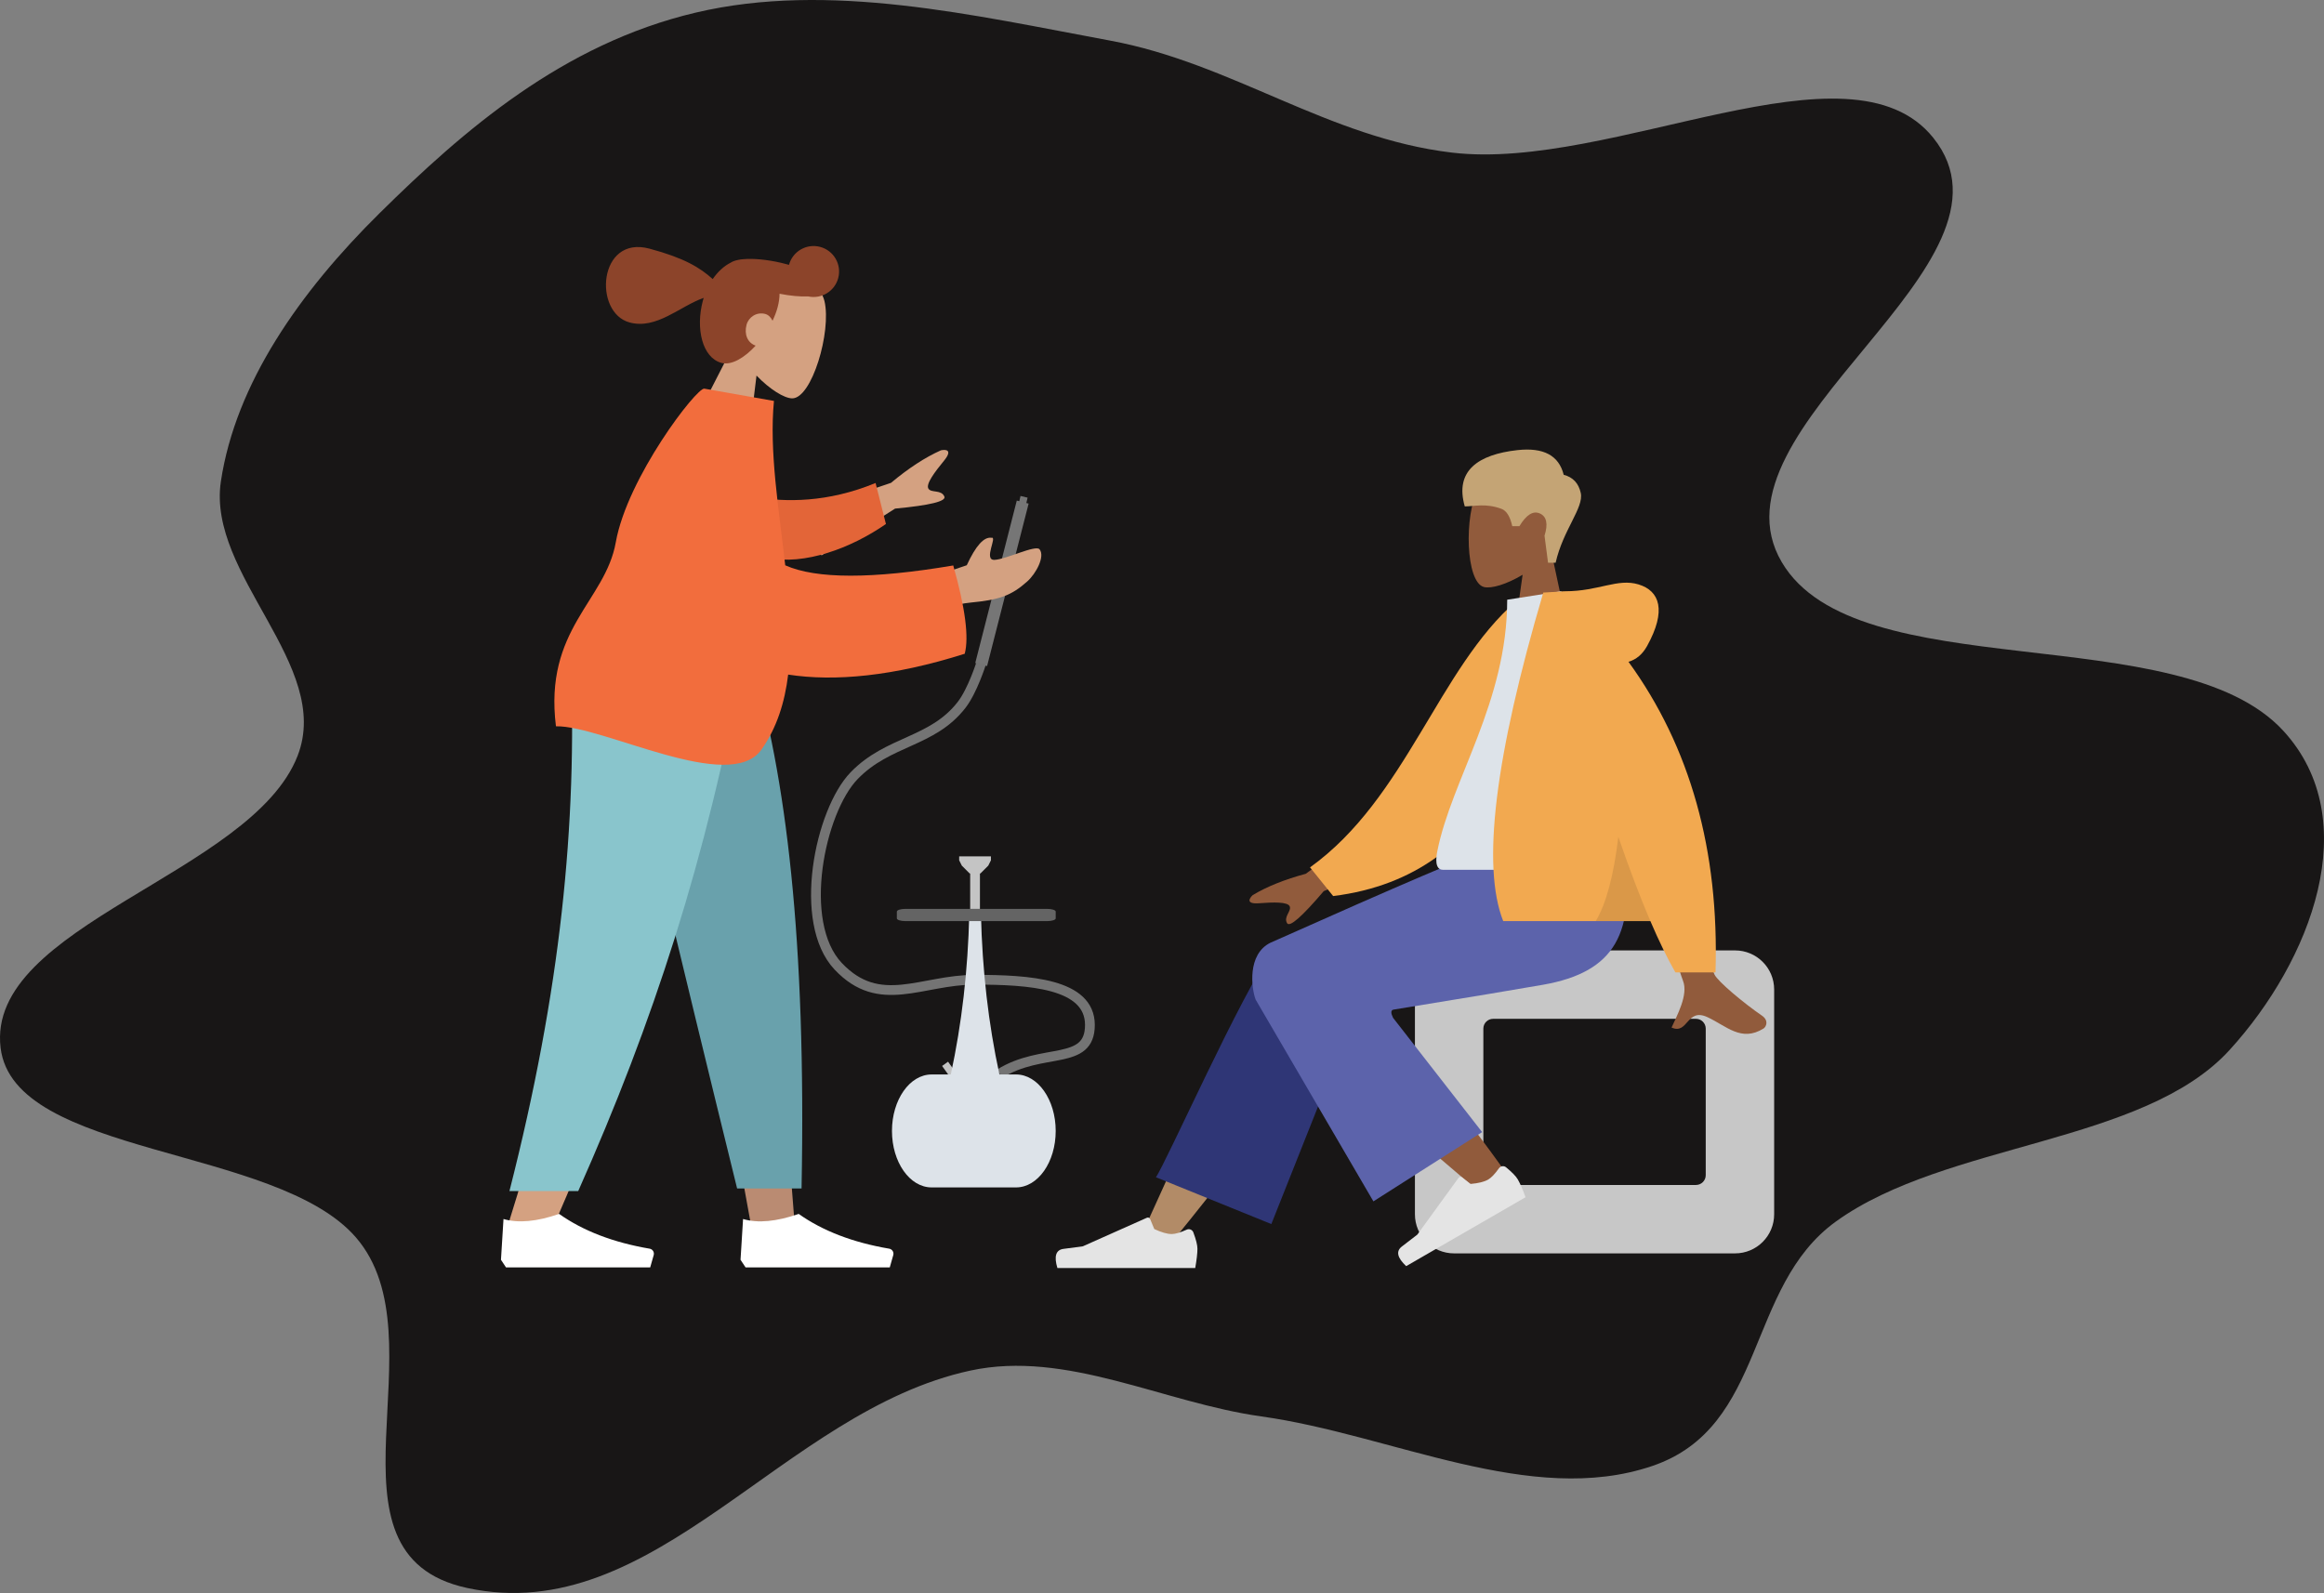 <svg width="951" height="652" viewBox="0 0 951 652" fill="none" xmlns="http://www.w3.org/2000/svg">
<rect x="0" y="0" width="951" height="652" fill="#808080" stroke="none"/>
<path fill-rule="evenodd" clip-rule="evenodd" d="M454.285 16.618C504.154 25.847 543.489 56.483 594.236 62.47C659.66 70.189 756.952 13.943 791.077 56.354C832.768 108.168 696.483 174.804 729.132 230.121C759.661 281.846 891.574 252.512 934.369 299.133C967.872 335.632 945.72 393.166 912.372 429.745C877.079 468.456 796.414 467.42 751.294 499.938C714.123 526.727 723.126 584.062 676.105 600.022C626.453 616.875 569.782 587.243 516.179 579.74C475.959 574.111 436.398 552.48 397.087 560.969C320.241 577.563 267.924 666.583 191.098 649.936C127.391 636.132 181.62 548.135 145.664 506.49C113.097 468.77 5.661 473.588 0.246 428.884C-5.842 378.623 102.943 357.814 121.783 309.35C136.189 272.293 84.609 235.339 90.392 196.995C96.434 156.934 122.714 119.464 155.27 87.314C189.703 53.308 230.211 18.042 284.625 5.177C339.227 -7.733 398.694 6.331 454.285 16.618Z" fill="#181616"/>
<path d="M401.5 272L418.5 205.5" stroke="#767676" stroke-width="5"/>
<path fill-rule="evenodd" clip-rule="evenodd" d="M634.738 225.49C639.346 220.081 642.464 213.453 641.943 206.025C640.442 184.625 610.651 189.333 604.857 200.134C599.062 210.935 599.75 238.333 607.24 240.263C610.226 241.033 616.589 239.147 623.065 235.244L619 264H643L634.738 225.49Z" fill="#915B3C"/>
<path fill-rule="evenodd" clip-rule="evenodd" d="M636.582 230.308C639.594 216.906 648.175 207.771 646.865 201.782C645.991 197.789 643.662 195.305 639.879 194.332C637.922 186.416 631.61 183.048 620.944 184.23C604.945 186.004 595.181 192.648 599.398 207.268C603.274 207.268 607.954 205.866 614.424 208.268C616.478 209.03 617.946 211.393 618.83 215.358H621.754C624.592 210.653 627.391 208.924 630.149 210.171C632.908 211.418 633.535 214.447 632.03 219.259L633.471 230.308H636.582Z" fill="#C4A475"/>
<path fill-rule="evenodd" clip-rule="evenodd" d="M710 389H595C586.163 389 579 396.163 579 405V497C579 505.837 586.163 513 595 513H710C718.837 513 726 505.837 726 497V405C726 396.163 718.837 389 710 389ZM694 417C696.209 417 698 418.791 698 421V481C698 483.209 696.209 485 694 485H611C608.791 485 607 483.209 607 481V421C607 418.791 608.791 417 611 417H694Z" fill="#C7C7C7"/>
<path fill-rule="evenodd" clip-rule="evenodd" d="M479.841 508C499.557 483.924 512.897 466.075 519.862 454.454C531.787 434.555 541.547 416.848 544.627 410.084C551.972 393.955 527.718 386.403 522.229 393.926C513.921 405.312 496.178 441.143 469 501.417L479.841 508Z" fill="#B28B67"/>
<path fill-rule="evenodd" clip-rule="evenodd" d="M520.242 501L556.935 408.637C564.783 391.8 526.884 380.732 521.117 388.568C508.023 406.357 476.901 476.534 473 481.834L520.242 501Z" fill="#2F3676"/>
<path fill-rule="evenodd" clip-rule="evenodd" d="M617.967 482.477C610.819 472.051 584.821 436.974 570.661 422.461C566.592 418.291 562.621 414.288 558.866 410.557C547.704 399.47 525.476 418.106 536.618 428.205C564.365 453.355 604.849 487.307 608.231 490.334C612.972 494.577 622.459 489.029 617.967 482.477Z" fill="#915B3C"/>
<path fill-rule="evenodd" clip-rule="evenodd" d="M616.295 477.767C618.758 479.794 620.359 481.45 621.101 482.734C622.002 484.296 623.058 486.725 624.267 490.021C622.456 491.067 606.174 500.467 575.422 518.222C571.73 514.759 571.155 512.07 573.696 510.157C576.238 508.243 578.335 506.629 579.988 505.315L596.848 482.087C597.172 481.64 597.798 481.54 598.244 481.865C598.252 481.87 598.26 481.876 598.267 481.882L601.77 484.579C604.984 484.299 607.382 483.702 608.965 482.788C610.251 482.045 611.727 480.501 613.393 478.154L613.393 478.154C614.033 477.253 615.281 477.041 616.182 477.681C616.221 477.708 616.259 477.737 616.295 477.767Z" fill="#E4E4E4"/>
<path fill-rule="evenodd" clip-rule="evenodd" d="M488.322 504.402C489.441 507.388 490 509.623 490 511.106C490 512.909 489.7 515.54 489.099 519C487.007 519 468.206 519 432.697 519C431.231 514.155 432.077 511.539 435.235 511.152C438.393 510.766 441.016 510.417 443.105 510.106L469.32 498.419C469.824 498.194 470.416 498.421 470.641 498.925C470.644 498.934 470.648 498.942 470.652 498.951L472.337 503.039C475.26 504.403 477.636 505.085 479.463 505.085C480.948 505.085 482.999 504.485 485.616 503.285L485.616 503.285C486.62 502.825 487.807 503.266 488.267 504.27C488.287 504.313 488.305 504.357 488.322 504.402Z" fill="#E4E4E4"/>
<path fill-rule="evenodd" clip-rule="evenodd" d="M570.138 413.25C600.635 408.282 621.062 404.884 631.42 403.058C660.943 397.852 669.552 381.965 664.462 347.302H610.066C602.867 349.381 572.79 362.237 519.833 385.872C510.305 390.602 512.079 404.548 513.821 409.142C513.892 409.329 529.954 436.853 562.008 491.713L606.506 463.366L570.054 416.59C569.092 414.651 569.12 413.538 570.138 413.25Z" fill="#5C63AB"/>
<path fill-rule="evenodd" clip-rule="evenodd" d="M566.219 334.211L534.321 357.635C525.669 359.97 518.441 362.874 512.636 366.349C511.265 367.598 509.608 370.128 515.295 369.691C520.981 369.254 526.982 369.049 527.767 370.989C528.551 372.929 525.11 375.248 526.696 377.865C527.754 379.61 532.749 375.235 541.683 364.741L573.27 351.642L566.219 334.211ZM688.692 335.02L667.795 335.102C680.698 376.756 687.664 398.857 688.692 401.406C691.006 407.14 686.109 415.874 684.015 420.567C690.835 423.619 690.109 412.317 698.712 416.319C706.565 419.973 712.538 426.592 721.611 420.994C722.726 420.306 723.949 417.715 720.995 415.69C713.638 410.645 703.035 401.815 701.602 398.908C699.648 394.945 695.345 373.649 688.692 335.02Z" fill="#915B3C"/>
<path fill-rule="evenodd" clip-rule="evenodd" d="M629.305 247.332L620.658 245.849C588.575 273.564 575.397 326.809 536.071 355.015L545.536 366.748C613.76 358.3 630.67 293.355 629.305 247.332Z" fill="#F2A950"/>
<path fill-rule="evenodd" clip-rule="evenodd" d="M667 356C632.328 356 606.824 356 590.489 356C586.992 356 587.651 350.952 588.157 348.404C593.989 319.004 616.759 287.312 616.759 245.461L638.828 242C657.083 271.358 663.395 307.505 667 356Z" fill="#DDE3E9"/>
<path fill-rule="evenodd" clip-rule="evenodd" d="M666.385 270.858C669.59 269.937 672.129 267.788 674 264.411C682.066 249.856 679.153 241.842 670.533 239.208C661.912 236.574 654.225 242 640.49 242C639.743 242 639.059 242.047 638.437 242.141L631.528 242.535C611.706 309.715 606.239 354.537 615.128 377H675.348C678.916 385.32 682.33 392.32 685.591 398H702C703.544 348.067 691.673 305.686 666.385 270.858Z" fill="#F2A950"/>
<path fill-rule="evenodd" clip-rule="evenodd" d="M662.235 342.498C660.341 358.344 657.263 369.845 653 377H675.348C671.186 367.295 666.815 355.794 662.235 342.498Z" fill="black" fill-opacity="0.1"/>
<path fill-rule="evenodd" clip-rule="evenodd" d="M300.443 140.741C297.261 134.049 295.909 126.53 298.439 119.189C305.728 98.036 334.466 110.819 337.388 123.264C340.311 135.709 332.222 163.123 324.156 163.046C320.94 163.015 315.039 159.398 309.569 153.718L305.902 183.783L281.726 177.305L300.443 140.741Z" fill="#D4A181"/>
<path fill-rule="evenodd" clip-rule="evenodd" d="M309.217 141.468C304.677 146.419 299.37 149.642 295.227 148.532C287.359 146.423 284.583 134.405 287.614 123.094C287.72 122.697 287.834 122.304 287.954 121.917C278.101 125.398 268.67 134.938 257.657 131.987C242.674 127.972 244.821 96.157 265.754 101.766C279.991 105.58 286.437 109.532 291.65 114.219C293.739 111.182 296.31 108.847 299.057 107.472C299.752 107.014 300.725 106.658 301.924 106.408C302.664 106.228 303.409 106.119 304.154 106.087C308.152 105.724 313.677 106.193 319.62 107.566C320.73 107.822 321.813 108.1 322.863 108.396C324.367 102.852 330.074 99.566 335.627 101.054C341.191 102.545 344.492 108.263 343.002 113.827C341.56 119.207 336.164 122.472 330.778 121.333C327.49 121.456 323.403 121.099 318.997 120.229C318.994 121.922 318.741 123.778 318.198 125.807C317.718 127.598 317.011 129.445 316.13 131.276C315.491 129.909 314.43 128.844 313.157 128.503C309.593 127.548 306.327 129.815 305.493 132.928C304.434 136.878 305.949 140.347 309.217 141.468Z" fill="#8C442A"/>
<path fill-rule="evenodd" clip-rule="evenodd" d="M250.887 269.498L289.09 401.14L307.058 499.978H325.093L307.09 269.498H250.887Z" fill="#BA8B72"/>
<path fill-rule="evenodd" clip-rule="evenodd" d="M233.719 269.498C236.385 337.885 235.333 375.185 234.737 381.399C234.14 387.612 230.753 429.224 207.674 502.064H226.431C256.997 432.187 267.666 390.574 271.172 381.399C274.678 372.223 285.031 334.923 300.147 269.498H233.719Z" fill="#D4A181"/>
<path fill-rule="evenodd" clip-rule="evenodd" d="M250.067 269.498C260.004 314.796 277.191 387.104 301.627 486.42H328.005C329.954 384.481 321.666 317.388 307.313 269.498H250.067Z" fill="#69A1AC"/>
<path fill-rule="evenodd" clip-rule="evenodd" d="M233.586 269.498C236.196 337.885 229.431 405.259 208.473 487.485H236.617C267.239 418.651 289.186 351.609 304.185 269.498H233.586Z" fill="#89C5CC"/>
<path fill-rule="evenodd" clip-rule="evenodd" d="M205 515.622L206.035 498.935C212.095 500.708 219.685 500.012 228.805 496.849C238.611 503.796 250.956 508.539 265.84 511.079C266.975 511.273 267.739 512.35 267.545 513.486C267.532 513.559 267.516 513.632 267.495 513.704L266.065 518.75H228.805H207.07L205 515.622Z" fill="white"/>
<path fill-rule="evenodd" clip-rule="evenodd" d="M303.032 515.622L304.067 498.935C310.127 500.708 317.717 500.012 326.837 496.849C336.643 503.796 348.988 508.539 363.872 511.079C365.007 511.273 365.771 512.35 365.577 513.486C365.564 513.559 365.548 513.632 365.528 513.704L364.097 518.75H326.837H305.102L303.032 515.622Z" fill="white"/>
<path fill-rule="evenodd" clip-rule="evenodd" d="M325.508 210.87L364.599 197.631C371.769 191.637 378.574 187.2 385.014 184.319C386.902 183.895 390.055 183.993 386.28 188.589C382.504 193.186 378.74 198.19 379.928 200.021C381.116 201.851 385.155 200.299 386.442 203.219C387.3 205.166 380.575 206.817 366.266 208.171L336.181 227.321L325.508 210.87ZM378.436 237.189L395.612 231.347C399.283 223.374 402.651 219.631 405.716 220.117C408.256 219.439 402.305 229.283 406.917 229.151C411.528 229.02 423.814 222.857 425.396 224.827C427.737 227.742 423.955 234.757 420.392 237.95C413.734 243.919 408.816 245.494 397.143 246.634C391.041 247.23 384.178 249.372 376.557 253.06L378.436 237.189Z" fill="#D4A181"/>
<path fill-rule="evenodd" clip-rule="evenodd" d="M308.914 203.46C321.423 205.529 338.539 205.828 358.294 197.683L362.528 214.473C348.128 224.475 329.135 231.429 314.143 228.349C302.328 225.922 298.792 210.49 308.914 203.46Z" fill="#E36538"/>
<path fill-rule="evenodd" clip-rule="evenodd" d="M321.327 231.377C334 237.021 356.917 237.042 390.077 231.44C394.994 248.817 396.559 260.863 394.772 267.579C365.539 276.841 341.498 279.03 322.524 276.108C321.148 287.43 317.901 297.86 311.596 306.803C298.633 325.187 246.703 296.888 227.498 297.269C222.53 257.471 247.71 246.092 251.987 221.942C256.671 195.494 285.089 158.524 288.214 159.075L316.711 164.1C314.722 184.579 318.71 208.237 321.327 231.377Z" fill="#F26D3D"/>
<path d="M409 439.5C426.5 428.5 446 436.5 446 419.5C446 402.5 421 401 399 401C377 401 360 413.5 343 395.5C326 377.5 335.5 332 349.5 317.5C363.5 303 381.5 304 393.5 288.5C397.991 282.698 401.5 271.5 401.5 271.5" stroke="#747474" stroke-width="4"/>
<rect x="387.953" y="434.546" width="8" height="3" transform="rotate(54.443 387.953 434.546)" fill="#C4C4C4"/>
<path fill-rule="evenodd" clip-rule="evenodd" d="M389.078 439.772C393.572 419.023 396.091 397.151 396.633 374.159H399.547H401.413C401.956 397.151 404.474 419.023 408.969 439.772H415.773C424.735 439.772 432 450.121 432 462.886C432 475.652 424.735 486 415.773 486H381.226C372.265 486 365 475.652 365 462.886C365 450.121 372.265 439.772 381.226 439.772H389.078Z" fill="#DDE3E9"/>
<path d="M428.579 372H370.421C368.531 372 367 372.497 367 373.111V375.889C367 376.503 368.531 377 370.421 377H428.579C430.468 377 432 376.503 432 375.889V373.111C432 372.497 430.468 372 428.579 372Z" fill="#646464"/>
<rect x="397" y="357" width="4" height="15" fill="#C4C4C4"/>
<path d="M396 356L397 357H401L402 356L403 355L404 354L404.5 353L405 352V351H393V352L393.5 353L394 354L395 355L396 356Z" fill="#C4C4C4" stroke="#C4C4C4"/>
<rect x="417.604" y="203" width="2.977" height="2.643" transform="rotate(13.215 417.604 203)" fill="#767676"/>
</svg>
